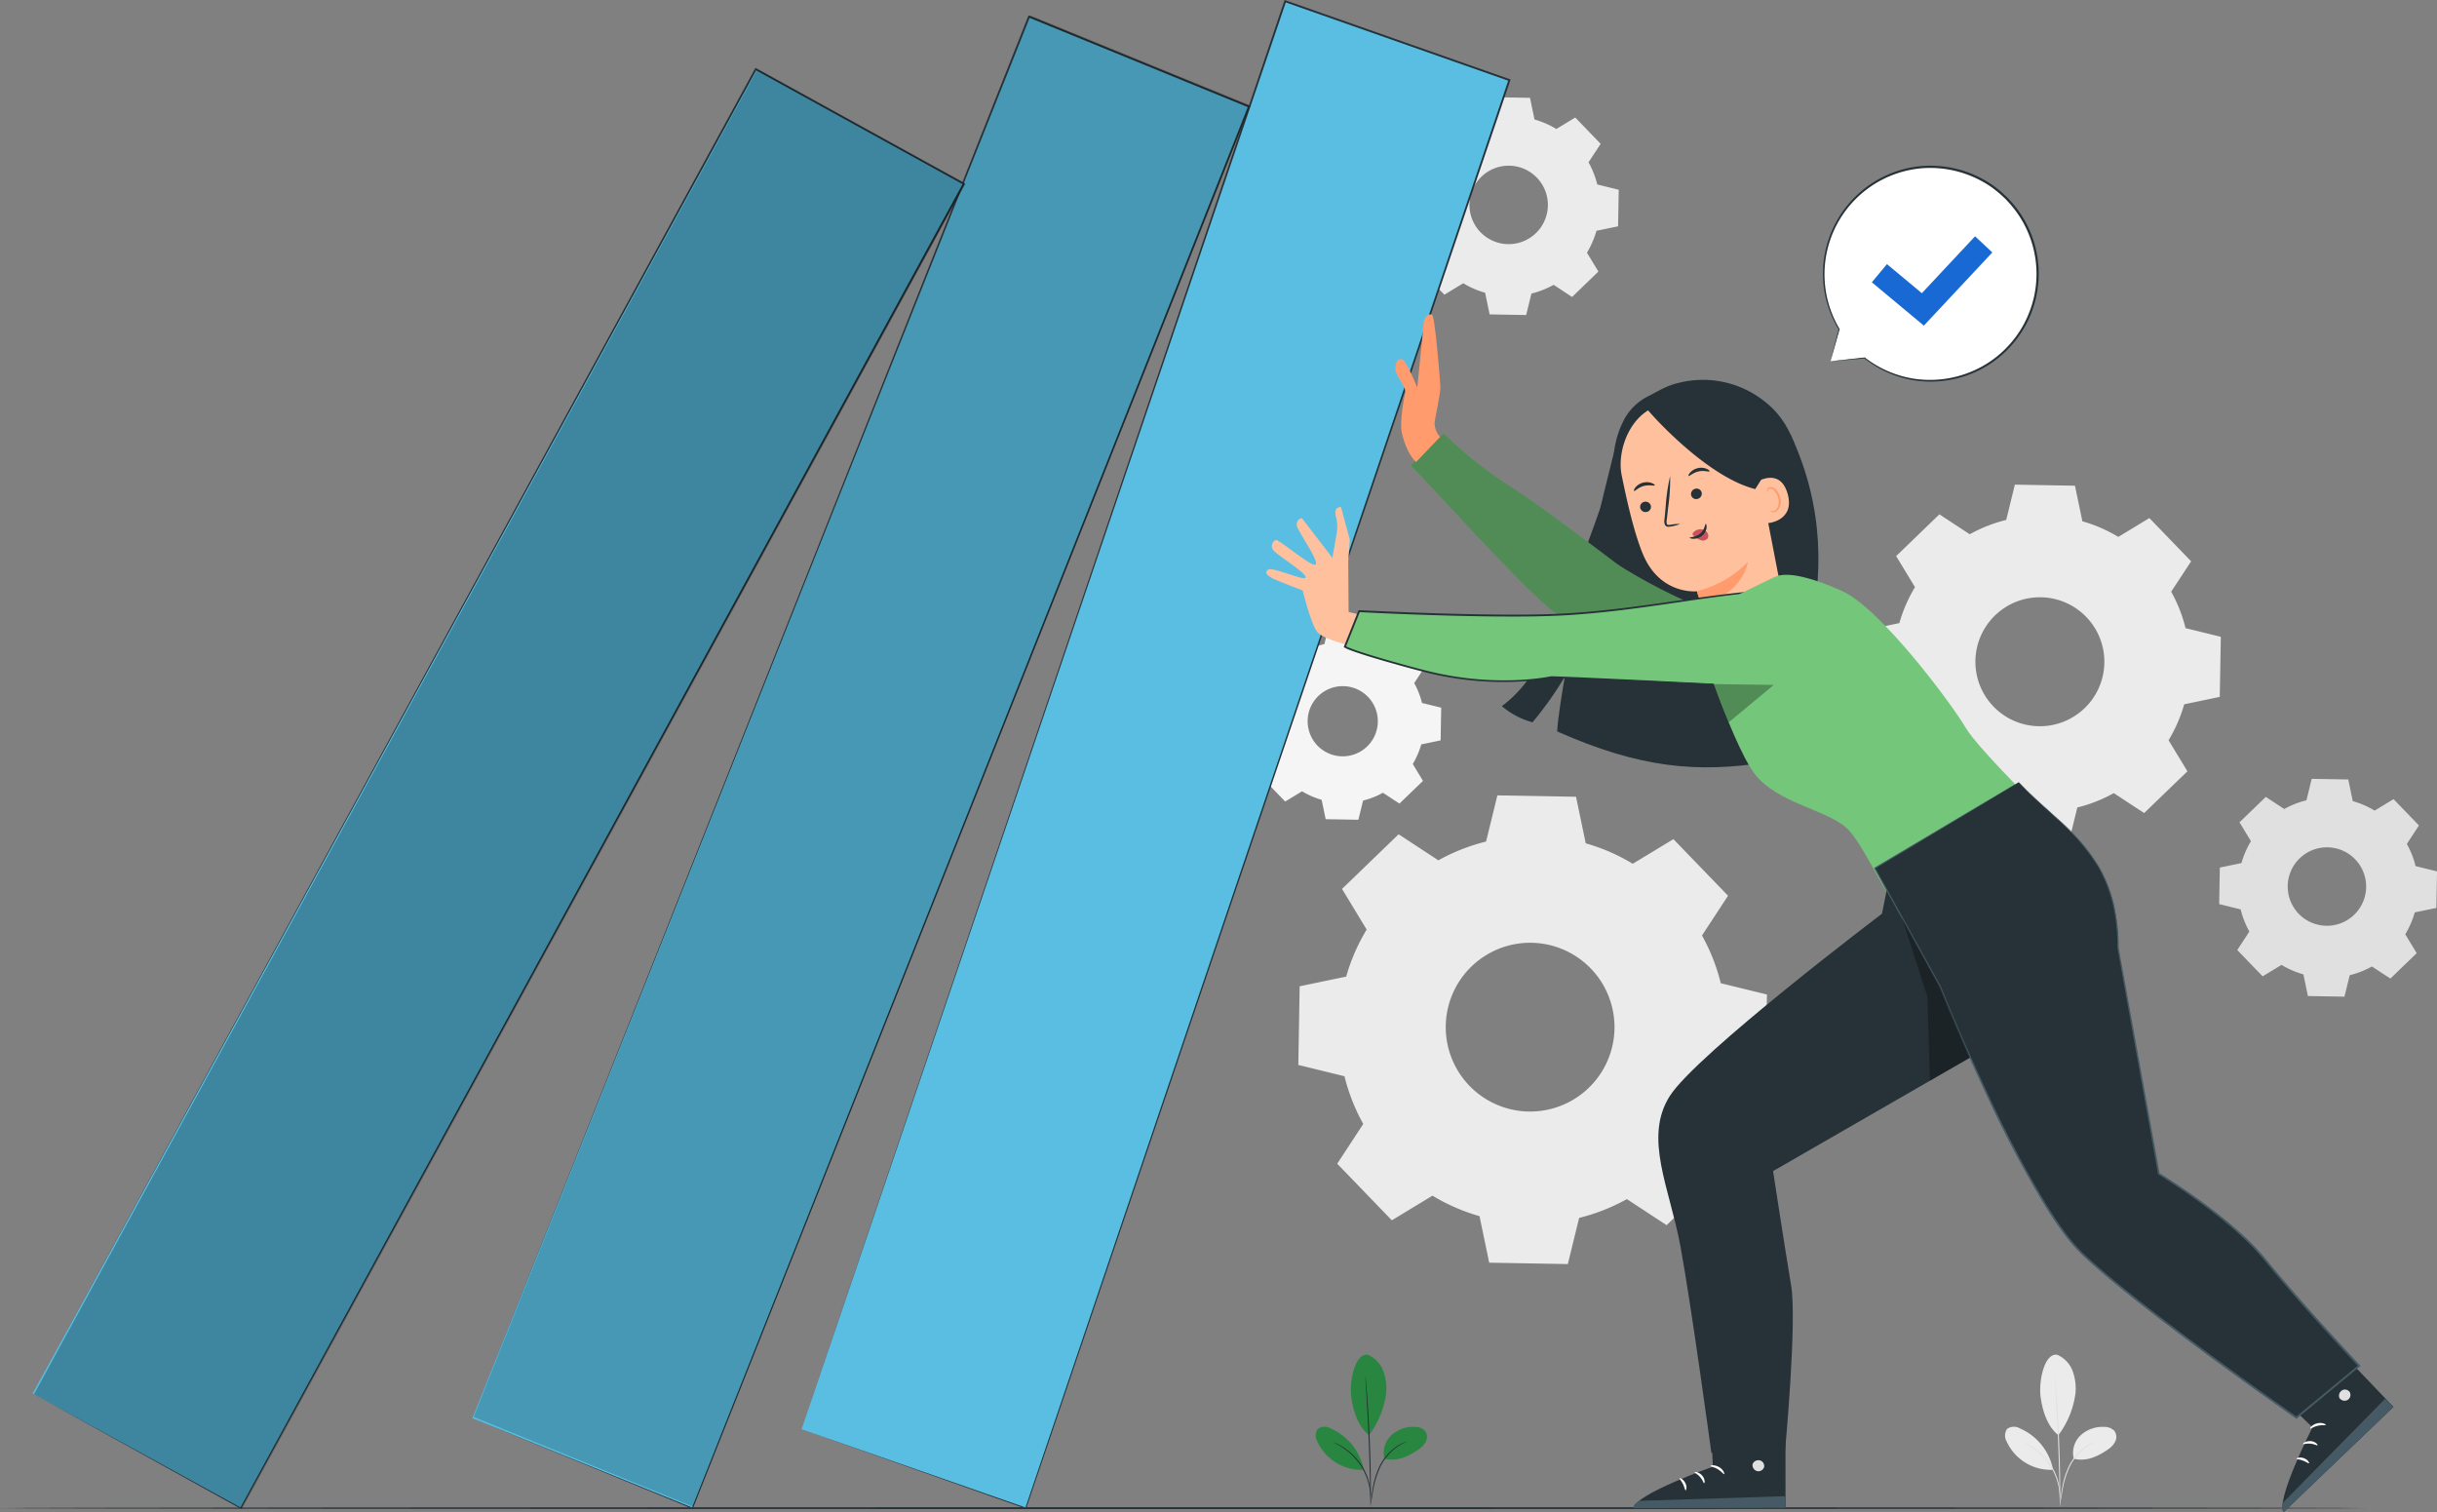 <svg id="Grupo_1066863" data-name="Grupo 1066863" xmlns="http://www.w3.org/2000/svg" xmlns:xlink="http://www.w3.org/1999/xlink" width="452.629" height="280.808" viewBox="0 0 452.629 280.808">
  <rect x="0" y="0" width="452.629" height="280.808" fill="#808080" stroke="none"/>
  <defs>
    <clipPath id="clip-path">
      <rect id="Rectángulo_375110" data-name="Rectángulo 375110" width="452.629" height="280.808" fill="none"/>
    </clipPath>
    <clipPath id="clip-path-5">
      <rect id="Rectángulo_375102" data-name="Rectángulo 375102" width="144.24" height="277.009" fill="none"/>
    </clipPath>
    <clipPath id="clip-path-6">
      <rect id="Rectángulo_375103" data-name="Rectángulo 375103" width="172.942" height="267.26" fill="none"/>
    </clipPath>
    <clipPath id="clip-path-9">
      <rect id="Rectángulo_375106" data-name="Rectángulo 375106" width="67.613" height="42.783" fill="none"/>
    </clipPath>
    <clipPath id="clip-path-10">
      <rect id="Rectángulo_375107" data-name="Rectángulo 375107" width="11.129" height="7.103" fill="none"/>
    </clipPath>
    <clipPath id="clip-path-11">
      <rect id="Rectángulo_375108" data-name="Rectángulo 375108" width="12.76" height="30.448" fill="none"/>
    </clipPath>
  </defs>
  <g id="Grupo_1066862" data-name="Grupo 1066862" clip-path="url(#clip-path)">
    <g id="Grupo_1066838" data-name="Grupo 1066838">
      <g id="Grupo_1066837" data-name="Grupo 1066837" clip-path="url(#clip-path)">
        <path id="Trazado_806592" data-name="Trazado 806592" d="M244.315,228.957a35.819,35.819,0,0,0-8.734-3.8l-1.8-8.646-14.608-.256-2.1,8.576a35.81,35.81,0,0,0-8.863,3.487l-7.383-4.839-10.51,10.148,4.576,7.547a35.765,35.765,0,0,0-3.8,8.736l-8.644,1.8L182.2,266.32l8.576,2.1a35.814,35.814,0,0,0,3.486,8.862l-4.838,7.383,10.147,10.511,7.547-4.577a35.765,35.765,0,0,0,8.735,3.8l1.8,8.645,14.606.257,2.1-8.577a35.831,35.831,0,0,0,8.862-3.487l7.383,4.84,10.51-10.148-4.576-7.547a35.8,35.8,0,0,0,3.8-8.736l8.645-1.8.256-14.607-8.577-2.1a35.809,35.809,0,0,0-3.486-8.862l4.839-7.383-10.147-10.51Zm-7.786,19.459a15.672,15.672,0,1,1-22.16-.389,15.672,15.672,0,0,1,22.16.389" transform="translate(58.939 -68.537)" fill="#ebebeb"/>
        <path id="Trazado_806593" data-name="Trazado 806593" d="M106.243,141.477a27.368,27.368,0,0,0-6.674-2.9l-1.375-6.607-11.162-.2-1.607,6.553a27.372,27.372,0,0,0-6.773,2.664l-5.641-3.7-8.032,7.755,3.5,5.767a27.311,27.311,0,0,0-2.9,6.676l-6.606,1.375-.2,11.162,6.553,1.607a27.353,27.353,0,0,0,2.665,6.772l-3.7,5.642,7.754,8.032,5.767-3.5a27.311,27.311,0,0,0,6.676,2.9l1.375,6.607,11.162.2,1.607-6.554a27.375,27.375,0,0,0,6.773-2.665l5.641,3.7,8.032-7.755-3.5-5.767a27.354,27.354,0,0,0,2.9-6.676l6.606-1.374.2-11.162-6.554-1.607a27.389,27.389,0,0,0-2.664-6.771l3.7-5.642-7.754-8.032Zm-5.95,14.869a11.976,11.976,0,1,1-16.934-.3,11.975,11.975,0,0,1,16.934.3" transform="translate(287.195 -41.762)" fill="#ebebeb"/>
        <path id="Trazado_806594" data-name="Trazado 806594" d="M28.872,217.655a16.622,16.622,0,0,0-4.06-1.764l-.836-4.019-6.789-.119-.977,3.986a16.621,16.621,0,0,0-4.119,1.621L8.659,215.11l-4.885,4.717L5.9,223.335A16.6,16.6,0,0,0,4.137,227.4l-4.018.836L0,235.021,3.986,236a16.648,16.648,0,0,0,1.621,4.119l-2.249,3.432,4.716,4.885,3.508-2.127a16.63,16.63,0,0,0,4.061,1.764l.836,4.019,6.789.12.977-3.986a16.663,16.663,0,0,0,4.12-1.621L31.8,248.85l4.885-4.717-2.126-3.508a16.626,16.626,0,0,0,1.764-4.06l4.018-.836.12-6.789-3.986-.977a16.621,16.621,0,0,0-1.621-4.119l2.249-3.432-4.716-4.885ZM25.253,226.7a7.284,7.284,0,1,1-10.3-.181,7.284,7.284,0,0,1,10.3.181" transform="translate(412.173 -67.109)" fill="#e0e0e0"/>
        <path id="Trazado_806595" data-name="Trazado 806595" d="M296.593,175.175a14.869,14.869,0,0,0-3.632-1.579l-.748-3.6-6.074-.107-.874,3.566a14.887,14.887,0,0,0-3.685,1.449l-3.07-2.012-4.37,4.22,1.9,3.138a14.873,14.873,0,0,0-1.578,3.633l-3.6.748-.107,6.074,3.566.874a14.889,14.889,0,0,0,1.45,3.685l-2.012,3.07,4.219,4.37,3.138-1.9a14.859,14.859,0,0,0,3.633,1.579l.748,3.6,6.074.107.874-3.566a14.914,14.914,0,0,0,3.685-1.45l3.07,2.012,4.37-4.219-1.9-3.138a14.887,14.887,0,0,0,1.579-3.633l3.6-.749.107-6.073-3.566-.874a14.887,14.887,0,0,0-1.45-3.685l2.012-3.07-4.219-4.37Zm-3.238,8.091a6.517,6.517,0,1,1-9.215-.162,6.516,6.516,0,0,1,9.215.162" transform="translate(-39.278 -53.843)" fill="#f5f5f5"/>
        <path id="Trazado_806596" data-name="Trazado 806596" d="M251.363,32.329a16.61,16.61,0,0,0-4.06-1.764l-.836-4.019-6.789-.119-.977,3.986a16.632,16.632,0,0,0-4.119,1.621l-3.432-2.249L226.266,34.5l2.127,3.508a16.578,16.578,0,0,0-1.764,4.061l-4.018.836-.12,6.789,3.986.977a16.62,16.62,0,0,0,1.62,4.119l-2.249,3.432,4.716,4.885,3.508-2.127a16.629,16.629,0,0,0,4.061,1.764l.836,4.019,6.789.12.977-3.986a16.663,16.663,0,0,0,4.12-1.621l3.431,2.249,4.885-4.717L257.045,55.3a16.626,16.626,0,0,0,1.764-4.06l4.018-.837.12-6.788-3.986-.978a16.627,16.627,0,0,0-1.621-4.118l2.249-3.432L254.872,30.2Zm-3.619,9.044a7.284,7.284,0,1,1-10.3-.181,7.284,7.284,0,0,1,10.3.181" transform="translate(37.703 -8.375)" fill="#ebebeb"/>
        <path id="Trazado_806597" data-name="Trazado 806597" d="M288.819,368.331a5.277,5.277,0,0,1,2.868,2.973,9.318,9.318,0,0,1,.548,4.175,16.432,16.432,0,0,1-3.179,7.793c-2.378-1.9-3.06-5.361-3.3-7.139-.372-2.812.664-8.118,3.058-7.8" transform="translate(-34.786 -116.727)" fill="#288640"/>
        <path id="Trazado_806598" data-name="Trazado 806598" d="M274.78,393.866a4.5,4.5,0,0,1,1.264-4.339,5.974,5.974,0,0,1,4.343-1.57,2.517,2.517,0,0,1,1.971.782,1.926,1.926,0,0,1,.116,1.947,3.9,3.9,0,0,1-1.38,1.484c-1.929,1.333-4.041,2.269-6.314,1.695" transform="translate(-17.649 -122.95)" fill="#288640"/>
        <path id="Trazado_806599" data-name="Trazado 806599" d="M279.947,403.6a3.237,3.237,0,0,1,.057-.562c.055-.4.126-.908.21-1.523a15.8,15.8,0,0,1,1.345-4.894,9.661,9.661,0,0,1,3.3-3.833,6.559,6.559,0,0,1,1.384-.687,3.872,3.872,0,0,1,.4-.121c.093-.024.142-.033.144-.027a10.278,10.278,0,0,0-1.853.952,9.987,9.987,0,0,0-3.2,3.8,17.018,17.018,0,0,0-1.384,4.827c-.111.639-.2,1.157-.273,1.513a3.01,3.01,0,0,1-.133.549" transform="translate(-25.384 -124.218)" fill="#263238"/>
        <path id="Trazado_806600" data-name="Trazado 806600" d="M289.894,374.355a1.149,1.149,0,0,1,.039.242c.018.181.042.413.072.7.059.607.135,1.487.218,2.575.167,2.176.355,5.185.488,8.513s.184,6.344.191,8.526c0,1.092,0,1.974-.012,2.585-.007.288-.012.52-.017.7a1.117,1.117,0,0,1-.019.245,1.154,1.154,0,0,1-.021-.245c-.005-.181-.012-.414-.02-.7-.013-.635-.03-1.511-.052-2.583-.042-2.181-.117-5.194-.249-8.52s-.3-6.334-.431-8.511c-.064-1.07-.116-1.945-.154-2.579-.014-.288-.026-.521-.036-.7a1.168,1.168,0,0,1,0-.246" transform="translate(-36.292 -118.641)" fill="#263238"/>
        <path id="Trazado_806601" data-name="Trazado 806601" d="M300.768,395.686a10.528,10.528,0,0,0-6.084-7.45,2.219,2.219,0,0,0-2.395.069,2.179,2.179,0,0,0-.075,2.393,8.995,8.995,0,0,0,8.51,5.214" transform="translate(-47.526 -122.939)" fill="#288640"/>
        <path id="Trazado_806602" data-name="Trazado 806602" d="M289.9,392.133a2.632,2.632,0,0,1,.5.191,5.063,5.063,0,0,1,.562.268c.211.119.466.234.719.407a9.258,9.258,0,0,1,.826.566,10.431,10.431,0,0,1,.886.736,11.7,11.7,0,0,1,1.709,2.006,11.439,11.439,0,0,1,1.172,2.361,10.133,10.133,0,0,1,.318,1.107,8.5,8.5,0,0,1,.182.986,7.942,7.942,0,0,1,.074.823,4.773,4.773,0,0,1,.009.623,2.684,2.684,0,0,1-.036.529c-.045,0,0-.758-.187-1.955a9.111,9.111,0,0,0-.2-.967,10.474,10.474,0,0,0-.331-1.084,11.955,11.955,0,0,0-1.165-2.314,12.16,12.16,0,0,0-1.669-1.982,10.78,10.78,0,0,0-.86-.738,9.89,9.89,0,0,0-.8-.579c-1.015-.661-1.719-.945-1.7-.984" transform="translate(-42.262 -124.274)" fill="#263238"/>
        <path id="Trazado_806603" data-name="Trazado 806603" d="M101.386,368.331a5.277,5.277,0,0,1,2.868,2.973,9.319,9.319,0,0,1,.548,4.175,16.432,16.432,0,0,1-3.179,7.793c-2.378-1.9-3.06-5.361-3.3-7.139-.372-2.812.664-8.118,3.058-7.8" transform="translate(280.679 -116.727)" fill="#ebebeb"/>
        <path id="Trazado_806604" data-name="Trazado 806604" d="M87.346,393.866a4.5,4.5,0,0,1,1.264-4.339,5.975,5.975,0,0,1,4.343-1.57,2.516,2.516,0,0,1,1.971.782,1.926,1.926,0,0,1,.116,1.947,3.9,3.9,0,0,1-1.38,1.484c-1.929,1.333-4.041,2.269-6.314,1.695" transform="translate(297.818 -122.95)" fill="#ebebeb"/>
        <path id="Trazado_806605" data-name="Trazado 806605" d="M92.513,403.6a3.233,3.233,0,0,1,.057-.562c.055-.4.126-.908.21-1.523a15.8,15.8,0,0,1,1.345-4.894,9.661,9.661,0,0,1,3.3-3.833,6.56,6.56,0,0,1,1.384-.687,3.918,3.918,0,0,1,.4-.121c.094-.024.143-.033.145-.027a10.279,10.279,0,0,0-1.853.952,9.988,9.988,0,0,0-3.2,3.8,17.019,17.019,0,0,0-1.384,4.827c-.111.639-.2,1.157-.273,1.513a3.011,3.011,0,0,1-.133.549" transform="translate(290.081 -124.218)" fill="#e0e0e0"/>
        <path id="Trazado_806606" data-name="Trazado 806606" d="M102.46,374.355a1.152,1.152,0,0,1,.039.242c.018.181.042.413.072.7.059.607.135,1.487.218,2.575.167,2.176.355,5.185.488,8.513s.184,6.344.191,8.526c0,1.092,0,1.974-.012,2.585-.007.288-.012.52-.016.7a1.134,1.134,0,0,1-.02.245,1.155,1.155,0,0,1-.02-.245c-.005-.181-.012-.414-.02-.7-.013-.635-.03-1.511-.052-2.583-.042-2.181-.117-5.194-.249-8.52s-.3-6.334-.431-8.511c-.064-1.07-.116-1.945-.154-2.579-.014-.288-.026-.521-.036-.7a1.169,1.169,0,0,1,0-.246" transform="translate(279.175 -118.641)" fill="#e0e0e0"/>
        <path id="Trazado_806607" data-name="Trazado 806607" d="M113.334,395.686a10.527,10.527,0,0,0-6.084-7.45,2.218,2.218,0,0,0-2.394.069,2.179,2.179,0,0,0-.075,2.393,8.994,8.994,0,0,0,8.51,5.214" transform="translate(267.94 -122.939)" fill="#ebebeb"/>
        <path id="Trazado_806608" data-name="Trazado 806608" d="M102.47,392.133a2.632,2.632,0,0,1,.5.191,5.059,5.059,0,0,1,.562.268c.211.119.466.234.719.407a9.259,9.259,0,0,1,.826.566,10.422,10.422,0,0,1,.886.736,11.7,11.7,0,0,1,1.709,2.006,11.476,11.476,0,0,1,1.172,2.361,10.136,10.136,0,0,1,.318,1.107,8.642,8.642,0,0,1,.182.986,7.944,7.944,0,0,1,.074.823,4.767,4.767,0,0,1,.009.623,2.685,2.685,0,0,1-.036.529c-.045,0,0-.758-.187-1.955a9.108,9.108,0,0,0-.2-.967,10.466,10.466,0,0,0-.331-1.084,11.921,11.921,0,0,0-1.166-2.314,12.125,12.125,0,0,0-1.669-1.982,10.788,10.788,0,0,0-.86-.738,9.893,9.893,0,0,0-.8-.579c-1.015-.661-1.719-.945-1.7-.984" transform="translate(273.205 -124.274)" fill="#e0e0e0"/>
      </g>
    </g>
    <g id="Grupo_1066840" data-name="Grupo 1066840">
      <g id="Grupo_1066839" data-name="Grupo 1066839" clip-path="url(#clip-path)">
        <path id="Trazado_806609" data-name="Trazado 806609" d="M19.363,409.962c0,.1,98.371.178,219.691.178,121.361,0,219.711-.079,219.711-.178s-98.351-.178-219.711-.178c-121.32,0-219.691.079-219.691.178" transform="translate(-19.363 -129.869)" fill="#263238"/>
      </g>
    </g>
    <path id="Trazado_806610" data-name="Trazado 806610" d="M252.217,265.55,293.861,280.2l89.822-265.22L342.04.33Z" transform="translate(-103.339 -0.104)" fill="#59bee2"/>
    <g id="Grupo_1066848" data-name="Grupo 1066848">
      <g id="Grupo_1066847" data-name="Grupo 1066847" clip-path="url(#clip-path)">
        <path id="Trazado_806611" data-name="Trazado 806611" d="M251.887,265.446,341.876.282l-.225.109L383.28,15.035l.015.005-.109-.225c-38.554,113.958-72.2,213.4-89.738,265.248l.113-.055-41.673-14.564L293.5,280.176l.085.03.029-.085c17.576-51.842,51.28-151.258,89.907-265.191l.057-.167-.166-.059-.015,0L341.768.059,341.6,0l-.057.169c-50.689,149.982-89.08,263.574-89.655,265.277" transform="translate(-103.009)" fill="#263238"/>
        <path id="Trazado_806612" data-name="Trazado 806612" d="M323.017,264.821l40.851,16.7L467.257,21.217l-40.85-16.7Z" transform="translate(-235.275 -1.431)" fill="#59bee2"/>
        <path id="Trazado_806613" data-name="Trazado 806613" d="M322.68,264.714,426.233,4.473l-.23.1,40.836,16.7.014.005-.1-.23C422.369,132.9,383.64,230.5,363.448,281.384l.116-.049L322.68,264.714,363.5,281.5l.083.034.033-.083L467.085,21.176l.065-.164-.163-.067-.014-.005-40.837-16.7-.165-.068-.066.165L322.68,264.714" transform="translate(-234.938 -1.324)" fill="#263238"/>
        <g id="Grupo_1066843" data-name="Grupo 1066843" transform="translate(87.973 2.853)" opacity="0.2">
          <g id="Grupo_1066842" data-name="Grupo 1066842" transform="translate(0)">
            <g id="Grupo_1066841" data-name="Grupo 1066841" transform="translate(0)" clip-path="url(#clip-path-5)">
              <path id="Trazado_806614" data-name="Trazado 806614" d="M323.017,264.821l40.851,16.7L467.257,21.217l-40.85-16.7Z" transform="translate(-323.017 -4.514)"/>
            </g>
          </g>
        </g>
        <path id="Trazado_806615" data-name="Trazado 806615" d="M400.557,264.757l38.627,21.29L573.5,40.076l-38.627-21.29Z" transform="translate(-394.483 -5.954)" fill="#59bee2"/>
        <path id="Trazado_806616" data-name="Trazado 806616" d="M400.2,264.646,534.675,18.76l-.24.07,38.612,21.283.014.008-.07-.24C515.308,145.593,464.979,237.83,438.753,285.893l.12-.035L400.2,264.646l38.584,21.367.078.044.043-.079L573.3,40.051l.085-.155-.155-.086-.014-.008L534.6,18.521l-.155-.085-.085.156L400.2,264.646" transform="translate(-394.13 -5.843)" fill="#263238"/>
        <g id="Grupo_1066846" data-name="Grupo 1066846" transform="translate(6.315 12.954)" opacity="0.3">
          <g id="Grupo_1066845" data-name="Grupo 1066845" transform="translate(0)">
            <g id="Grupo_1066844" data-name="Grupo 1066844" transform="translate(0)" clip-path="url(#clip-path-6)">
              <path id="Trazado_806617" data-name="Trazado 806617" d="M400.557,264.757l38.627,21.29L573.5,40.076l-38.627-21.29Z" transform="translate(-400.557 -18.787)"/>
            </g>
          </g>
        </g>
      </g>
    </g>
    <g id="Grupo_1066850" data-name="Grupo 1066850">
      <g id="Grupo_1066849" data-name="Grupo 1066849" clip-path="url(#clip-path)">
        <path id="Trazado_806618" data-name="Trazado 806618" d="M109.829,81.476,111.44,75.5a19.906,19.906,0,1,1,4.729,5.34l.007.009Z" transform="translate(230.143 -14.371)" fill="#fff"/>
        <path id="Trazado_806619" data-name="Trazado 806619" d="M109.68,81.382s.151-.024.428-.057l1.223-.141,4.686-.518-.065.148-.007-.009a.092.092,0,0,1,.018-.129.094.094,0,0,1,.113,0,19.907,19.907,0,0,0,8.868,3.895,20,20,0,0,0,13.031-2.311,19.655,19.655,0,0,0,5.1-30.067l-.811-.9-.887-.818a21.074,21.074,0,0,0-1.868-1.495,19.953,19.953,0,0,0-13.086-3.435,19.774,19.774,0,0,0-15.053,29.816c0,.025.005.047.009.072l-1.244,4.4c-.141.49-.251.871-.331,1.15-.076.26-.124.4-.124.4a3.655,3.655,0,0,1,.085-.372l.285-1.135,1.152-4.489.01.071a19.794,19.794,0,0,1-2.9-9.345,20.092,20.092,0,0,1,18.075-20.978,20.345,20.345,0,0,1,13.372,3.492,21.687,21.687,0,0,1,1.91,1.527l.906.835.829.919a20.05,20.05,0,0,1-5.245,30.67,19.865,19.865,0,0,1-6.855,2.34,19.626,19.626,0,0,1-6.4-.064,19.906,19.906,0,0,1-8.934-4.032l.131-.128.007.009a.091.091,0,0,1-.017.128.09.09,0,0,1-.048.018l-4.76.412-1.2.1a3.831,3.831,0,0,1-.393.023" transform="translate(230.292 -14.277)" fill="#263238"/>
        <path id="Trazado_806620" data-name="Trazado 806620" d="M132.26,80.4l-10.45-6.99,2.439-3.646,7.007,4.687,8.719-11.539,3.5,2.645Z" transform="matrix(0.995, 0.105, -0.105, 0.995, 234.164, -33.409)" fill="#1969d5"/>
      </g>
    </g>
    <g id="Grupo_1066861" data-name="Grupo 1066861">
      <g id="Grupo_1066860" data-name="Grupo 1066860" clip-path="url(#clip-path)">
        <path id="Trazado_806621" data-name="Trazado 806621" d="M243.906,120.136c-3.085,10.153-6.838,20.089-10.587,30.017-2.677,7.088-5.65,14.577-11.754,19.064a14.638,14.638,0,0,0,5.693,3,64.94,64.94,0,0,0,14.505-32.607" transform="translate(57.376 -38.073)" fill="#263238"/>
        <path id="Trazado_806622" data-name="Trazado 806622" d="M179.681,118.13l31.9.035c12.918,27.7-2.243,51.388-4.4,60.849-12.94,2-23.553,1.1-38.972-5.735.7-10.355,8.6-45.177,11.478-55.148" transform="translate(121 -37.438)" fill="#263238"/>
        <path id="Trazado_806623" data-name="Trazado 806623" d="M202.083,107.641a18.376,18.376,0,0,0-15.379-4.032c-3.177.606-4.351,1.536-6.5,2.626a10.213,10.213,0,0,0-4.915,4.952,17.1,17.1,0,0,0-1.69,8.326,47.936,47.936,0,0,0,1.377,8.7,16.064,16.064,0,0,0,4.37,7.534l7.575-.252c4.066-.7,8.187-1.422,11.929-3.161s7.125-4.649,8.516-8.532c1.932-5.395-.824-12.559-5.28-16.16" transform="translate(126.096 -32.728)" fill="#263238"/>
        <path id="Trazado_806624" data-name="Trazado 806624" d="M185.929,109.708l2.484-.825,10.551,1.843a2.773,2.773,0,0,1,3.12,2.079l5.461,28.288.585,2.6-11.767,11.063-1.583-3.231-2.308-7.2s-6.653.721-9.886-6.571c-1.607-3.626-3.066-9.886-4.1-15.046-.926-4.644,1.714-11.78,7.439-12.993" transform="translate(122.7 -34.507)" fill="#ffc09d"/>
        <path id="Trazado_806625" data-name="Trazado 806625" d="M213.737,137.572a1.011,1.011,0,0,0,1.2.735.967.967,0,0,0,.773-1.148,1.011,1.011,0,0,0-1.2-.736.968.968,0,0,0-.775,1.149" transform="translate(90.907 -43.228)" fill="#263238"/>
        <path id="Trazado_806626" data-name="Trazado 806626" d="M212.714,132.731c.155.095.75-.649,1.8-.926s1.963.044,2.043-.115c.041-.072-.144-.268-.544-.424a2.776,2.776,0,0,0-1.678-.066,2.664,2.664,0,0,0-1.391.9c-.258.334-.306.594-.232.635" transform="translate(90.786 -41.549)" fill="#263238"/>
        <path id="Trazado_806627" data-name="Trazado 806627" d="M208.739,138.351a7.227,7.227,0,0,0-1.79.146c-.276.044-.544.058-.638-.113a1.413,1.413,0,0,1-.032-.843q.12-1.075.251-2.255a36.392,36.392,0,0,0,.363-5.818,36.434,36.434,0,0,0-.831,5.776q-.112,1.181-.214,2.258a1.6,1.6,0,0,0,.141,1.09.7.7,0,0,0,.546.275,1.916,1.916,0,0,0,.473-.058,7.058,7.058,0,0,0,1.732-.458" transform="translate(103.3 -41.031)" fill="#263238"/>
        <path id="Trazado_806628" data-name="Trazado 806628" d="M187.372,158.228a20.072,20.072,0,0,0,9.482-5.434s-.949,6.317-8.765,7.633Z" transform="translate(127.785 -48.423)" fill="#ff9b6c"/>
        <path id="Trazado_806629" data-name="Trazado 806629" d="M201.881,133.541a1.011,1.011,0,0,1-.727,1.21.967.967,0,0,1-1.217-.658,1.012,1.012,0,0,1,.725-1.21.967.967,0,0,1,1.219.658" transform="translate(114.166 -42.1)" fill="#263238"/>
        <path id="Trazado_806630" data-name="Trazado 806630" d="M201.7,127.844c-.094.156-.965-.227-2.026.016-1.063.227-1.719.949-1.863.846-.07-.045,0-.3.286-.628a2.783,2.783,0,0,1,1.456-.836,2.671,2.671,0,0,1,1.649.148c.383.176.546.384.5.455" transform="translate(115.81 -40.304)" fill="#263238"/>
        <path id="Trazado_806631" data-name="Trazado 806631" d="M176.242,132.685c-.15-.567.152-2.079.689-2.315,1.434-.631,4.164-1.228,5.2,2.562,1.413,5.183-4.085,5.535-4.135,5.389-.039-.114-1.236-3.677-1.752-5.636" transform="translate(149.906 -41.169)" fill="#ffc09d"/>
        <path id="Trazado_806632" data-name="Trazado 806632" d="M179.113,136.842c.018-.023.108.038.279.067a.935.935,0,0,0,.679-.171,2.315,2.315,0,0,0,.488-2.286,3.094,3.094,0,0,0-.605-1.224,1.08,1.08,0,0,0-.869-.507.477.477,0,0,0-.466.393c-.03.164.031.258.006.275-.01.017-.135-.056-.152-.281a.6.6,0,0,1,.116-.381.708.708,0,0,1,.464-.268,1.316,1.316,0,0,1,1.163.546,3.176,3.176,0,0,1,.707,1.359,2.429,2.429,0,0,1-.708,2.6,1,1,0,0,1-.863.089c-.2-.084-.255-.193-.239-.207" transform="translate(149.701 -41.974)" fill="#ff9b6c"/>
        <path id="Trazado_806633" data-name="Trazado 806633" d="M203.727,123.095l-1.047,1.661c-9.662-2.4-21.04-15.774-20.241-15.082a17.15,17.15,0,0,1,8.049-2.607c4.437-.163,13.011.29,13.936,5.367a26.9,26.9,0,0,1-.7,10.66" transform="translate(123.327 -33.924)" fill="#263238"/>
        <path id="Trazado_806634" data-name="Trazado 806634" d="M198.224,144.576a1.707,1.707,0,0,1,1.519-.661,1.556,1.556,0,0,1,1.086.558.987.987,0,0,1,.1,1.128,1.147,1.147,0,0,1-1.236.337,3.6,3.6,0,0,1-1.224-.7,1.056,1.056,0,0,1-.275-.275.317.317,0,0,1,0-.352" transform="translate(116.227 -45.607)" fill="#ca515b"/>
        <path id="Trazado_806635" data-name="Trazado 806635" d="M201.57,142.441c-.154-.006-.138,1.022-1.005,1.768s-1.963.652-1.969.8c-.014.064.247.2.71.2a2.563,2.563,0,0,0,1.645-.606,2.232,2.232,0,0,0,.777-1.481c.032-.431-.087-.684-.158-.676" transform="translate(115.24 -45.142)" fill="#263238"/>
        <path id="Trazado_806636" data-name="Trazado 806636" d="M191.247,378.611l.6,13.75s-14.562,5.15-14.712,7.7l28.2-.059-.006-21.457Z" transform="translate(126.292 -119.969)" fill="#263238"/>
        <path id="Trazado_806637" data-name="Trazado 806637" d="M184.289,397.029a1.092,1.092,0,0,1,.8,1.243,1.108,1.108,0,0,1-1.292.761,1.15,1.15,0,0,1-.843-1.32,1.163,1.163,0,0,1,1.437-.65" transform="translate(142.565 -125.812)" fill="#e0e0e0"/>
        <path id="Trazado_806638" data-name="Trazado 806638" d="M205.351,408.955l-.09-2.163-27.008.865s-1.253.52-1.106,1.357Z" transform="translate(126.28 -128.92)" fill="#455a64"/>
        <path id="Trazado_806639" data-name="Trazado 806639" d="M193.782,398.517c.005.13.695.188,1.374.606.691.4,1.044.965,1.171.913.126-.025-.083-.8-.916-1.3s-1.66-.342-1.629-.222" transform="translate(123.899 -126.259)" fill="#fff"/>
        <path id="Trazado_806640" data-name="Trazado 806640" d="M199.127,400.252c-.031.126.567.347,1.038.9.488.538.609,1.134.746,1.128.13.02.221-.743-.378-1.417s-1.4-.732-1.406-.607" transform="translate(115.603 -126.831)" fill="#fff"/>
        <path id="Trazado_806641" data-name="Trazado 806641" d="M205.186,404.145c.126.027.314-.624-.044-1.337s-1-1-1.061-.887c-.078.107.343.49.627,1.079s.341,1.133.478,1.146" transform="translate(107.883 -127.369)" fill="#fff"/>
        <path id="Trazado_806642" data-name="Trazado 806642" d="M11.848,369.576l9.926,9.534s-6.981,13.778-5.329,15.727l20.367-19.511-14.817-15.52Z" transform="translate(407.725 -114.03)" fill="#263238"/>
        <path id="Trazado_806643" data-name="Trazado 806643" d="M24.1,377.952a1.091,1.091,0,0,1,1.439.344,1.106,1.106,0,0,1-.41,1.442,1.149,1.149,0,0,1-1.521-.373,1.164,1.164,0,0,1,.59-1.462" transform="translate(410.896 -119.737)" fill="#e0e0e0"/>
        <path id="Trazado_806644" data-name="Trazado 806644" d="M32.558,381.83,31,380.327,12.056,399.6s-.548,1.241.136,1.745Z" transform="translate(411.977 -120.533)" fill="#455a64"/>
        <path id="Trazado_806645" data-name="Trazado 806645" d="M30.259,387.91c.094.091.633-.344,1.413-.51.777-.187,1.421-.023,1.477-.148.074-.106-.615-.525-1.557-.306s-1.437.9-1.332.964" transform="translate(398.815 -122.611)" fill="#fff"/>
        <path id="Trazado_806646" data-name="Trazado 806646" d="M32.482,392.352c.065.113.65-.141,1.37-.067.724.052,1.223.4,1.318.3.108-.074-.354-.69-1.252-.764s-1.521.439-1.437.531" transform="translate(395.26 -124.173)" fill="#fff"/>
        <path id="Trazado_806647" data-name="Trazado 806647" d="M37.108,397.341c.11-.067-.2-.668-.955-.937s-1.414-.028-1.381.091c.018.131.586.117,1.2.348s1.029.584,1.137.5" transform="translate(391.747 -125.589)" fill="#fff"/>
        <path id="Trazado_806648" data-name="Trazado 806648" d="M186.31,117.827a77.68,77.68,0,0,0,12.481,9.916c5.987,3.827,17.287,12.558,19.572,14.233s13.014,7.76,17.963,8.743,11.426,4.63,11.426,4.63l-3.528,2.805s-18.308,2.646-18.4,2.445c0,0-17.2-8.364-18.6-9.3-5.232-3.487-25.643-26.41-27.085-27.514Z" transform="translate(81.83 -37.342)" fill="#74c67b"/>
        <g id="Grupo_1066853" data-name="Grupo 1066853" transform="translate(261.968 80.486)" opacity="0.3">
          <g id="Grupo_1066852" data-name="Grupo 1066852">
            <g id="Grupo_1066851" data-name="Grupo 1066851" clip-path="url(#clip-path-9)">
              <path id="Trazado_806649" data-name="Trazado 806649" d="M186.31,117.827a77.68,77.68,0,0,0,12.481,9.916c5.987,3.827,17.287,12.558,19.572,14.233s13.014,7.76,17.963,8.743,11.426,4.63,11.426,4.63l-3.528,2.805s-18.308,2.646-18.4,2.445c0,0-17.2-8.364-18.6-9.3-5.232-3.487-25.643-26.41-27.085-27.514Z" transform="translate(-180.138 -117.827)"/>
            </g>
          </g>
        </g>
        <path id="Trazado_806650" data-name="Trazado 806650" d="M272.2,93.828c.835.192,2.849,5.247,2.849,5.247s1.091-10.73,1.177-11.985,1.039-1.8,1.574-1.536,1.494,12.242,1.538,13.4-.924,5.39-1.076,6.693a3.9,3.9,0,0,0,1.026,2.589l-4.441,4.652c-1.335-1.023-2.779-4.6-2.8-6.625a30.239,30.239,0,0,1,.761-6.167c.284-1.051-1.789-3.23-1.826-4.432s.384-2.031,1.219-1.84" transform="translate(-11.815 -27.094)" fill="#ff9b6c"/>
        <path id="Trazado_806651" data-name="Trazado 806651" d="M308.094,157.33l-.066-9.338.285-4.093-1.639-6.05s-1.394-.15-.947,1.713a7.736,7.736,0,0,1,.163,3.161l-.809,4.571-5.675-7.4a1.207,1.207,0,0,0-.912,1.5c.334,1.173,4.107,6.481,3.481,7.127s-6.786-4.674-7.4-4.549a1.221,1.221,0,0,0-.328,2.037c.756.868,5.983,4.1,5.855,4.9s-6.176-2.038-6.978-1.421.072,1.206.9,1.637,5.539,2.215,5.539,2.215,1.572,6.466,2.779,7.78S308,163.474,308,163.474l2.238-5.59Z" transform="translate(-57.614 -43.686)" fill="#ffc09d"/>
        <path id="Trazado_806652" data-name="Trazado 806652" d="M243.848,178.391c-.548-.019-38.576-1.806-39.119-1.717a55.217,55.217,0,0,1-24.071-1.232c-13.323-3.549-14.242-4.4-14.242-4.4l2.646-6.609s22.844,1.211,36.115.707,26.215-3.347,37.628-4.326,13.334,5.661,12.646,9.947-7.924,7.76-11.6,7.631" transform="translate(83.377 -50.934)" fill="#74c67b"/>
        <path id="Trazado_806653" data-name="Trazado 806653" d="M243.924,178.334a7.124,7.124,0,0,0,1.956-.166,16.36,16.36,0,0,0,5.226-2.076,12.344,12.344,0,0,0,3.134-2.607,6.588,6.588,0,0,0,1.187-2.023,8.427,8.427,0,0,0,.318-2.516,9.948,9.948,0,0,0-.447-2.68,8.3,8.3,0,0,0-1.423-2.521,9.592,9.592,0,0,0-5.472-2.916,23.47,23.47,0,0,0-6.877-.082c-2.379.227-4.846.525-7.4.868-5.1.686-10.528,1.54-16.265,2.234-2.868.344-5.814.646-8.83.852s-6.1.3-9.246.321c-6.288.033-12.8-.115-19.468-.348-3.783-.133-7.516-.29-11.174-.475l-.126-.007-.047.117-2.644,6.61-.053.131.1.061a5.7,5.7,0,0,0,1,.472q.49.191.982.362c.656.231,1.314.443,1.969.653,1.312.413,2.62.8,3.919,1.174,2.6.736,5.15,1.456,7.681,2.074a58.73,58.73,0,0,0,14.8,1.683,49.387,49.387,0,0,0,6.873-.555l.822-.141.4-.075.39,0,1.62.05,3.17.123,11.5.484,16.457.7,4.426.175,1.146.037c.258.006.39,0,.39,0s-.131-.016-.389-.033l-1.144-.068L237.968,178l-16.453-.806-11.5-.527-3.172-.133-1.635-.055-.432,0-.409.075-.816.137a49.319,49.319,0,0,1-6.832.535,58.584,58.584,0,0,1-14.718-1.7c-2.516-.618-5.072-1.342-7.666-2.08-1.3-.375-2.6-.761-3.909-1.174-.652-.209-1.307-.421-1.958-.652q-.488-.17-.97-.358a7.214,7.214,0,0,1-.892-.4l.044.193,2.647-6.609-.174.111q5.493.281,11.181.479c6.67.234,13.187.378,19.483.341,3.148-.027,6.243-.115,9.267-.331s5.974-.516,8.847-.865c5.743-.7,11.172-1.57,16.265-2.268,2.547-.349,5.01-.654,7.383-.887a23.282,23.282,0,0,1,6.8.055,9.365,9.365,0,0,1,5.348,2.817,8.084,8.084,0,0,1,1.393,2.442,9.744,9.744,0,0,1,.449,2.616,8.244,8.244,0,0,1-.294,2.454,6.41,6.41,0,0,1-1.143,1.974,12.245,12.245,0,0,1-3.075,2.6,16.658,16.658,0,0,1-5.168,2.124,6.794,6.794,0,0,1-.834.146,4.37,4.37,0,0,1-.61.061c-.329.014-.5.03-.5.03" transform="translate(83.302 -50.876)" fill="#263238"/>
        <path id="Trazado_806654" data-name="Trazado 806654" d="M170.98,203.625c-.488-.461-15.313-14.908-17.664-18.985s-15.686-22.081-22.9-25.329c-9.985-4.5-12.24-2.695-12.711-2.538s-15.362,7.554-15.362,7.554,7.284,22.78,11.676,28.74,14.407,6.83,17.857,10.908,7.094,13.431,10.036,15.084,29.067-15.435,29.067-15.435" transform="translate(211.74 -49.53)" fill="#74c67b"/>
        <g id="Grupo_1066856" data-name="Grupo 1066856" transform="translate(318.317 127.046)" opacity="0.3">
          <g id="Grupo_1066855" data-name="Grupo 1066855" transform="translate(0)">
            <g id="Grupo_1066854" data-name="Grupo 1066854" transform="translate(0)" clip-path="url(#clip-path-10)">
              <path id="Trazado_806655" data-name="Trazado 806655" d="M191.464,186.148l-8.374,6.945-2.756-7.1Z" transform="translate(-180.335 -185.99)"/>
            </g>
          </g>
        </g>
        <path id="Trazado_806656" data-name="Trazado 806656" d="M178.677,264.706l-49.912,28.749s2.254,14.645,3.361,21.29-1.12,30.479-1.12,30.479l-13.694.564s-3.767-27.692-5.76-38.436-6.868-20.049-1.993-27.8,39.433-33.894,39.433-33.894l1.206-5.982Z" transform="translate(200.548 -75.957)" fill="#263238"/>
        <path id="Trazado_806657" data-name="Trazado 806657" d="M47.907,212.671c7.9,8.581,18.545,13.065,18.455,30.849l7.555,41.863s13.462,8.133,19.887,16.108,17.324,19.566,17.324,19.566l-11.649,9.634s-28.561-19.891-39.6-30.275c-10.768-10.131-26.556-49.741-26.556-49.741L21.169,228.639Z" transform="translate(327.042 -67.4)" fill="#263238"/>
        <path id="Trazado_806658" data-name="Trazado 806658" d="M47.676,212.671s-.152.082-.454.258l-1.346.79-5.239,3.1L20.883,228.548l-.088.053.05.091L32.972,250.74l-.008-.015c2.471,6.12,5.289,12.645,8.472,19.479a211.964,211.964,0,0,0,11.086,21.087c1.1,1.77,2.253,3.533,3.534,5.234a30.638,30.638,0,0,0,4.32,4.784c3.206,2.917,6.633,5.691,10.144,8.463,7.047,5.515,14.471,10.986,22.127,16.466l6.5,4.6.11.078.105-.087,11.648-9.634.143-.119-.128-.137c-6.354-6.815-12.412-13.517-17.9-20.227a45.684,45.684,0,0,0-4.539-4.577c-1.58-1.42-3.208-2.747-4.854-4.006a120.411,120.411,0,0,0-9.965-6.877l.072.106c-2.92-16.1-5.488-30.245-7.594-41.856v.021a37.113,37.113,0,0,0-.921-8.325,26.7,26.7,0,0,0-2.753-6.885,39.121,39.121,0,0,0-7.68-8.883c-2.379-2.154-4.229-3.792-5.421-4.963-.6-.579-1.041-1.051-1.344-1.347s-.452-.447-.452-.447.149.167.441.478.714.778,1.309,1.362c1.178,1.186,3.017,2.842,5.381,5.009a39.258,39.258,0,0,1,7.609,8.881,26.6,26.6,0,0,1,2.708,6.843,37.04,37.04,0,0,1,.891,8.275v.012l0,.009,7.515,41.871.012.068.061.038a120.59,120.59,0,0,1,9.928,6.868c1.639,1.257,3.26,2.58,4.831,4a45.248,45.248,0,0,1,4.5,4.548c5.482,6.713,11.545,13.431,17.9,20.251l.016-.256-11.651,9.631.214-.009-6.493-4.6C85.2,320.471,77.78,315,70.737,309.5c-3.508-2.768-6.933-5.537-10.127-8.441a30.191,30.191,0,0,1-4.282-4.734c-1.274-1.689-2.426-3.444-3.522-5.207a212.476,212.476,0,0,1-11.09-21.041c-3.189-6.823-6.017-13.342-8.5-19.449l0-.009,0-.007-12.181-22.02-.039.143,19.647-11.8,5.23-3.154,1.348-.819c.3-.186.458-.288.458-.288" transform="translate(327.273 -67.4)" fill="#455a64"/>
        <g id="Grupo_1066859" data-name="Grupo 1066859" transform="translate(353.191 170.27)" opacity="0.3">
          <g id="Grupo_1066858" data-name="Grupo 1066858" transform="translate(0)">
            <g id="Grupo_1066857" data-name="Grupo 1066857" transform="translate(0)" clip-path="url(#clip-path-11)">
              <path id="Trazado_806659" data-name="Trazado 806659" d="M132.145,279.716l-.457-15.582-4.8-14.867,7.174,13.006,5.586,13.119Z" transform="translate(-126.892 -249.268)"/>
            </g>
          </g>
        </g>
      </g>
    </g>
  </g>
</svg>

